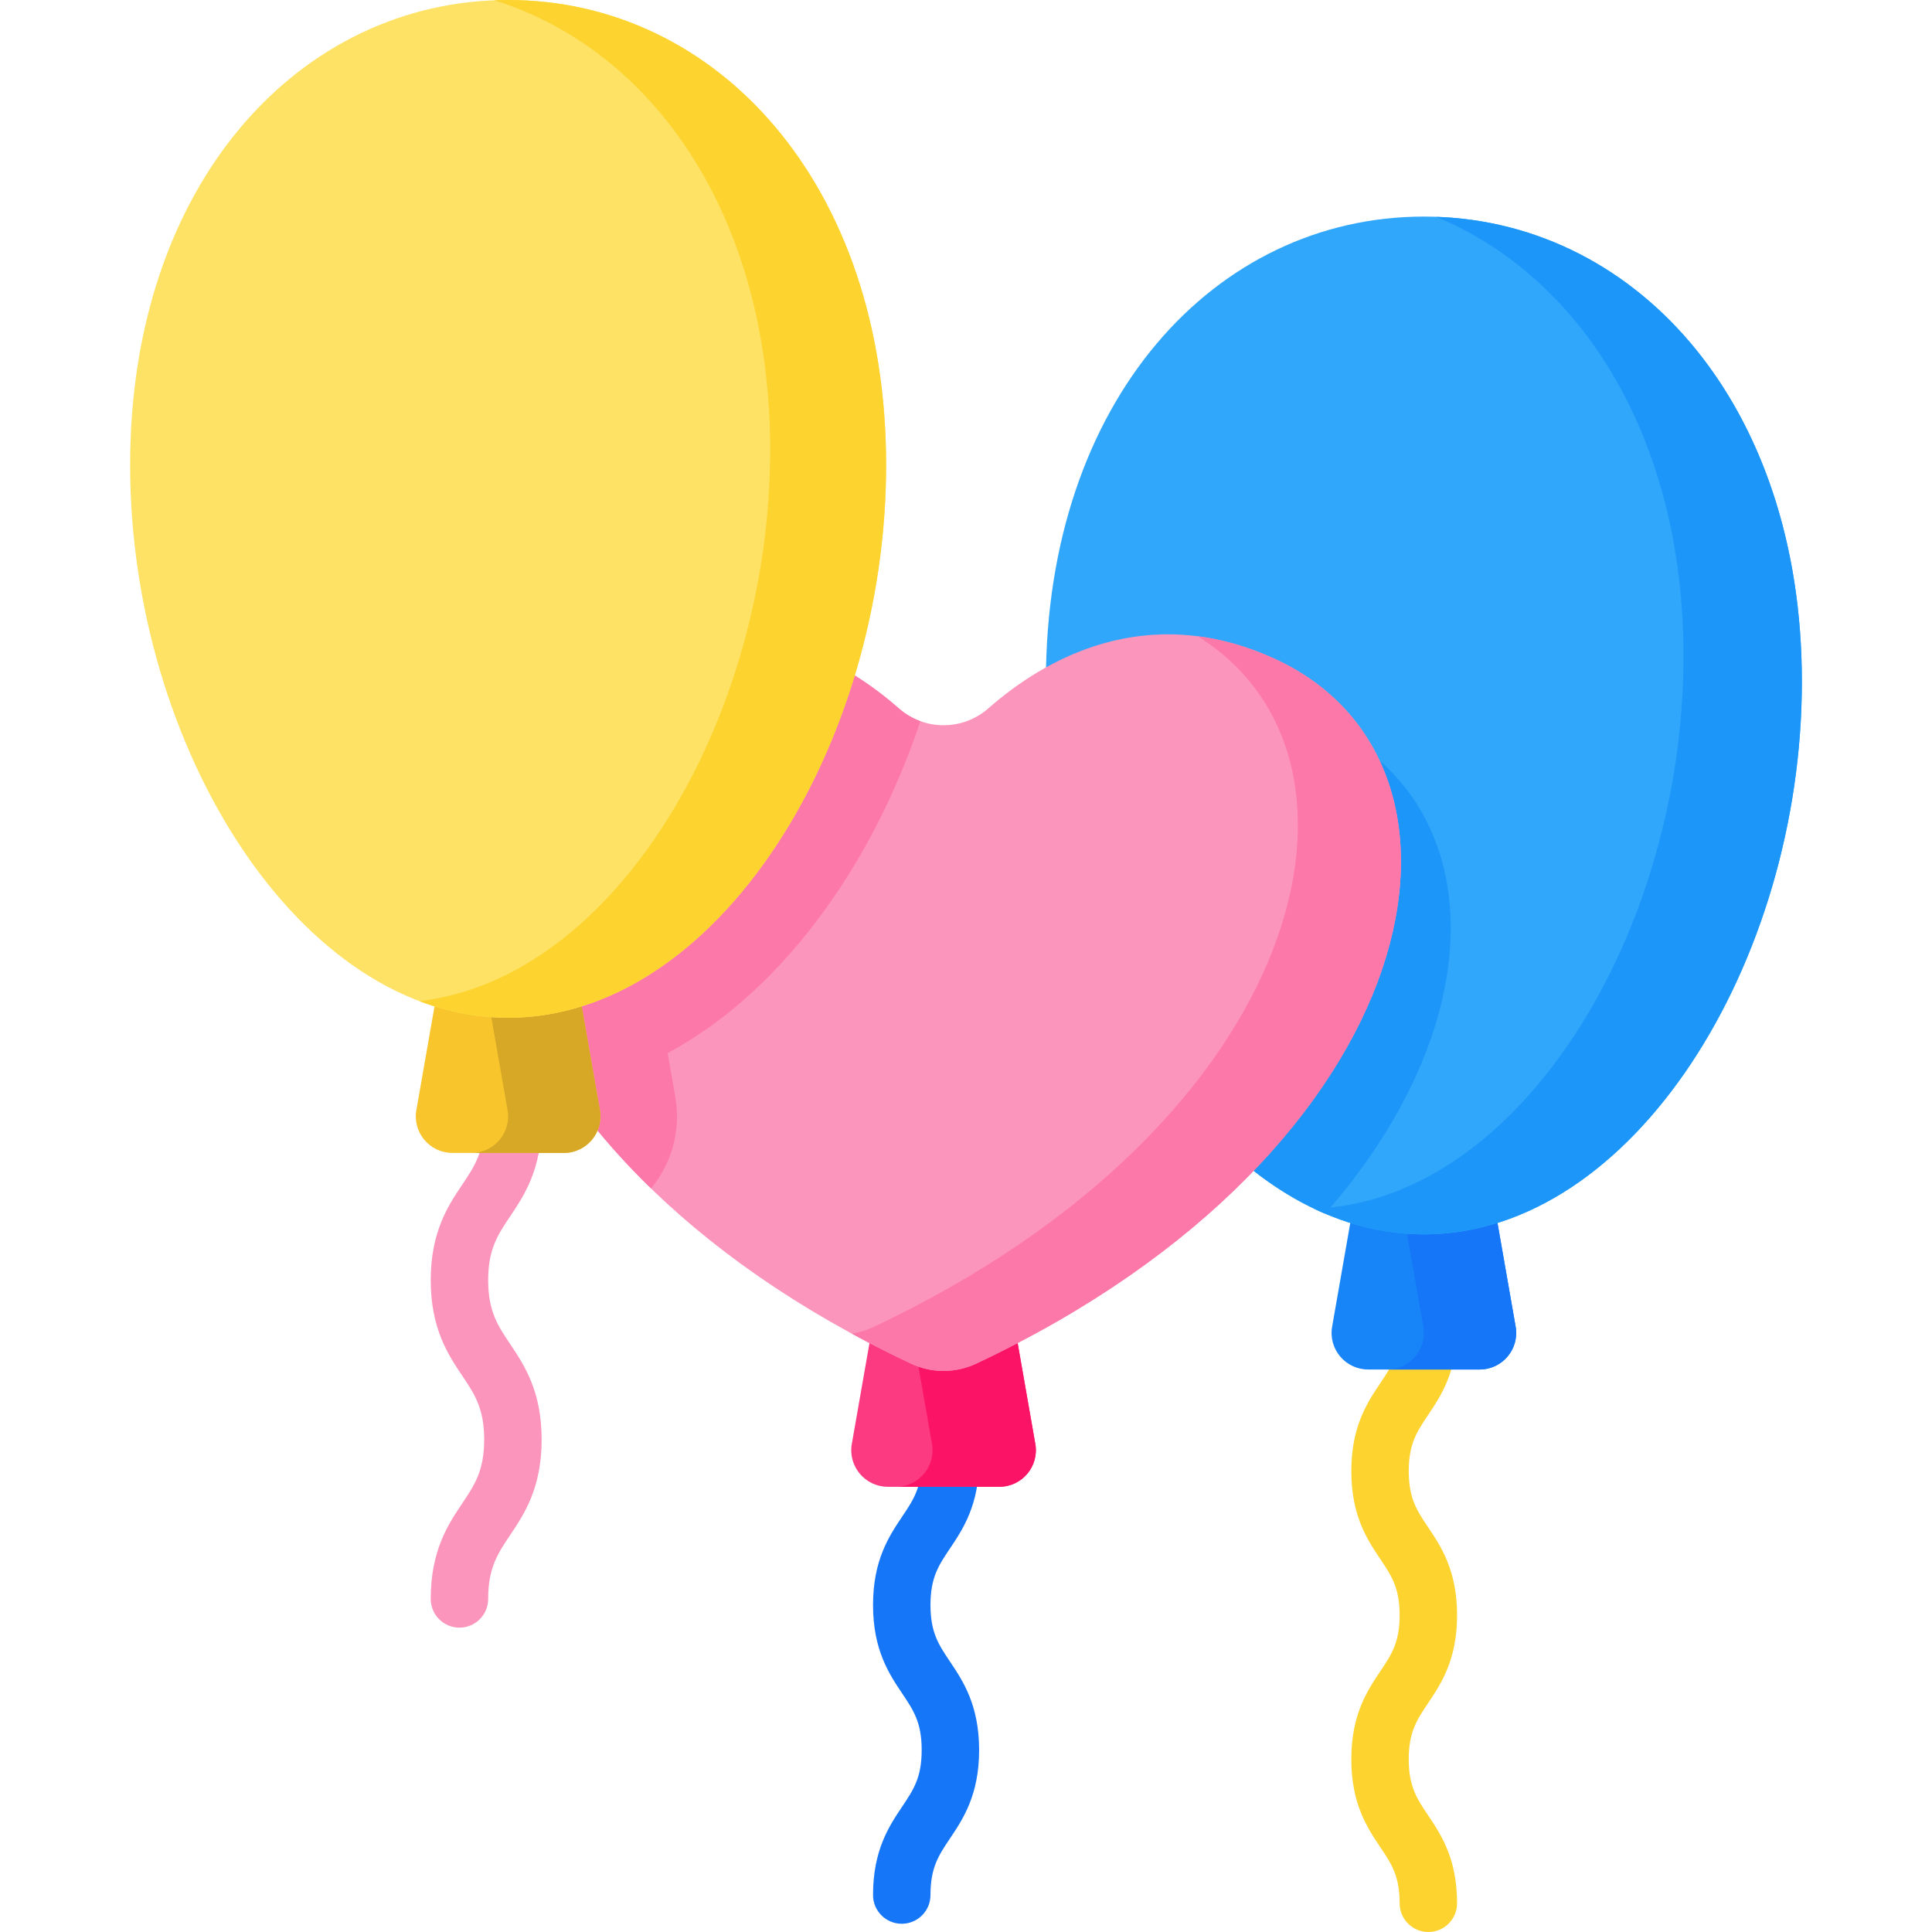 <svg id="Capa_1" enable-background="new 0 0 512 512" height="512" viewBox="0 0 512 512" width="512" xmlns="http://www.w3.org/2000/svg"><g><g><g><g><g><path d="m378.529 512c-4.204 0-7.611-3.407-7.611-7.612 0-7.226-2.145-10.422-5.112-14.845-3.428-5.109-7.694-11.467-7.694-23.327 0-11.861 4.266-18.22 7.694-23.33 2.967-4.424 5.112-7.62 5.112-14.848 0-7.227-2.145-10.424-5.112-14.847-3.428-5.11-7.694-11.469-7.694-23.33 0-11.86 4.266-18.218 7.694-23.327 2.967-4.423 5.112-7.619 5.112-14.845 0-4.204 3.407-7.611 7.611-7.611s7.612 3.407 7.612 7.611c0 11.86-4.266 18.218-7.694 23.327-2.967 4.423-5.112 7.619-5.112 14.845 0 7.228 2.145 10.424 5.112 14.849 3.428 5.109 7.694 11.468 7.694 23.328 0 11.861-4.266 18.22-7.694 23.33-2.967 4.424-5.112 7.62-5.112 14.848 0 7.226 2.145 10.422 5.112 14.845 3.428 5.109 7.694 11.467 7.694 23.327 0 4.205-3.408 7.612-7.612 7.612z" fill="#fdd330"/></g><path d="m392.122 362.929h-29.554c-6.016 0-10.577-5.428-9.539-11.354l6.729-38.444h35.175l6.729 38.444c1.036 5.927-3.524 11.354-9.54 11.354z" fill="#1785f8"/><path d="m392.121 362.93h-24.464c6.012 0 10.58-5.426 9.539-11.358l-6.73-38.438h24.464l6.73 38.438c1.041 5.931-3.527 11.358-9.539 11.358z" fill="#1576f7"/></g><path d="m477.516 180.637c0 74.483-44.848 146.484-100.171 146.484s-100.172-72.001-100.172-146.484 44.849-123.242 100.172-123.242 100.171 48.759 100.171 123.242z" fill="#31a7fb"/><g><g><g><path d="m351.174 321.641c-37.611-16.015-66.453-65.023-72.725-119.115 15.101-12.097 40.564-24.743 72.116-10.545 43.782 19.7 46.39 77.527.609 129.66z" fill="#1c96f9"/></g></g></g><path d="m477.516 180.64c0 74.482-44.845 146.478-100.168 146.478-10.125 0-19.896-2.415-29.112-6.811 54.283-1.93 97.905-72.987 97.905-146.448 0-58.092-27.283-100.542-65.539-116.396 53.818 1.859 96.914 50.16 96.914 123.177z" fill="#1c96f9"/></g><g><g><g><g><path d="m238.974 509.818c-4.204 0-7.611-3.407-7.611-7.611 0-11.925 4.289-18.319 7.736-23.457 2.992-4.461 5.155-7.684 5.155-14.974 0-7.291-2.163-10.514-5.155-14.975-3.447-5.138-7.736-11.532-7.736-23.456s4.289-18.317 7.736-23.454c2.992-4.46 5.155-7.683 5.155-14.972 0-4.204 3.407-7.612 7.611-7.612s7.611 3.407 7.611 7.612c0 11.924-4.289 18.317-7.736 23.454-2.992 4.46-5.155 7.683-5.155 14.972 0 7.29 2.163 10.513 5.155 14.974 3.447 5.138 7.736 11.532 7.736 23.457 0 11.924-4.289 18.318-7.736 23.456-2.992 4.461-5.155 7.684-5.155 14.975.001 4.203-3.407 7.611-7.611 7.611z" fill="#1576f7"/></g><path d="m264.833 394.015h-29.554c-6.016 0-10.577-5.428-9.539-11.354l6.729-38.444h35.175l6.729 38.444c1.037 5.926-3.524 11.354-9.54 11.354z" fill="#fb3a82"/><path d="m264.832 394.014h-27.384c6.022 0 10.58-5.426 9.539-11.358l-6.72-38.438h27.374l6.73 38.438c1.04 5.932-3.517 11.358-9.539 11.358z" fill="#fb1466"/></g><g><g><g><path d="m337.367 174.388c-34.009-15.304-60.936.578-75.46 13.348-6.761 5.945-16.94 5.945-23.701 0-14.524-12.77-41.451-28.652-75.46-13.348-61.409 27.634-41.813 130.27 78.675 186.988 5.463 2.572 11.808 2.572 17.27 0 120.489-56.718 140.084-159.354 78.676-186.988z" fill="#fc95bb"/></g></g></g><path d="m243.923 191.12c-5.399 16.055-12.655 31.156-21.525 44.522-13.021 19.617-28.508 34.303-45.466 43.436l2.03 11.6c1.522 8.667-.822 17.496-6.434 24.276-56.335-54.701-56.65-119.48-9.783-140.569 34.008-15.304 60.933.578 75.465 13.356 1.725 1.511 3.663 2.638 5.713 3.379z" fill="#fc78a8"/><g><g><g><path d="m258.688 361.376c-5.456 2.577-11.802 2.577-17.269 0-5.447-2.567-10.681-5.214-15.713-7.952 1.95-.283 3.86-.859 5.669-1.708 115.416-54.333 138.263-150.793 85.991-183.108 6.336.808 13.015 2.637 19.997 5.78 61.417 27.636 41.814 130.27-78.675 186.988z" fill="#fc78a8"/></g></g></g></g></g></g><g><g><g><path d="m121.761 431.343c-4.204 0-7.611-3.407-7.611-7.612 0-12.875 4.643-19.796 8.374-25.358 3.237-4.824 5.793-8.634 5.793-16.875 0-8.242-2.556-12.053-5.793-16.876-3.73-5.562-8.374-12.483-8.374-25.358 0-12.874 4.643-19.794 8.374-25.355 3.237-4.824 5.793-8.633 5.793-16.873 0-4.204 3.407-7.612 7.611-7.612s7.611 3.407 7.611 7.612c0 12.874-4.643 19.794-8.374 25.355-3.237 4.824-5.793 8.633-5.793 16.873 0 8.242 2.556 12.053 5.793 16.876 3.73 5.562 8.374 12.483 8.374 25.358 0 12.874-4.643 19.796-8.374 25.357-3.237 4.824-5.793 8.634-5.793 16.876.001 4.205-3.407 7.612-7.611 7.612z" fill="#fc95bb"/></g><path d="m149.432 305.534h-29.554c-6.016 0-10.577-5.428-9.539-11.354l6.729-38.444h35.175l6.729 38.444c1.037 5.926-3.524 11.354-9.54 11.354z" fill="#f8c52d"/><g><path d="m149.435 305.537h-24.464c6.012 0 10.57-5.426 9.539-11.358l-6.73-38.448h24.464l6.73 38.448c1.031 5.932-3.526 11.358-9.539 11.358z" fill="#d6a826"/></g></g><path d="m234.827 123.242c0 74.483-44.848 146.484-100.171 146.484s-100.172-72.001-100.172-146.484 44.848-123.242 100.171-123.242 100.172 48.759 100.172 123.242z" fill="#fee265"/><path d="m234.831 123.237c0 74.492-44.855 146.488-100.179 146.488-8.114 0-15.996-1.546-23.554-4.426 51.979-5.881 93.004-74.836 93.004-146.084 0-61.841-30.921-105.948-73.088-119.135 1.203-.06 2.415-.08 3.638-.08 55.324 0 100.179 48.755 100.179 123.237z" fill="#fdd330"/></g></g></svg>